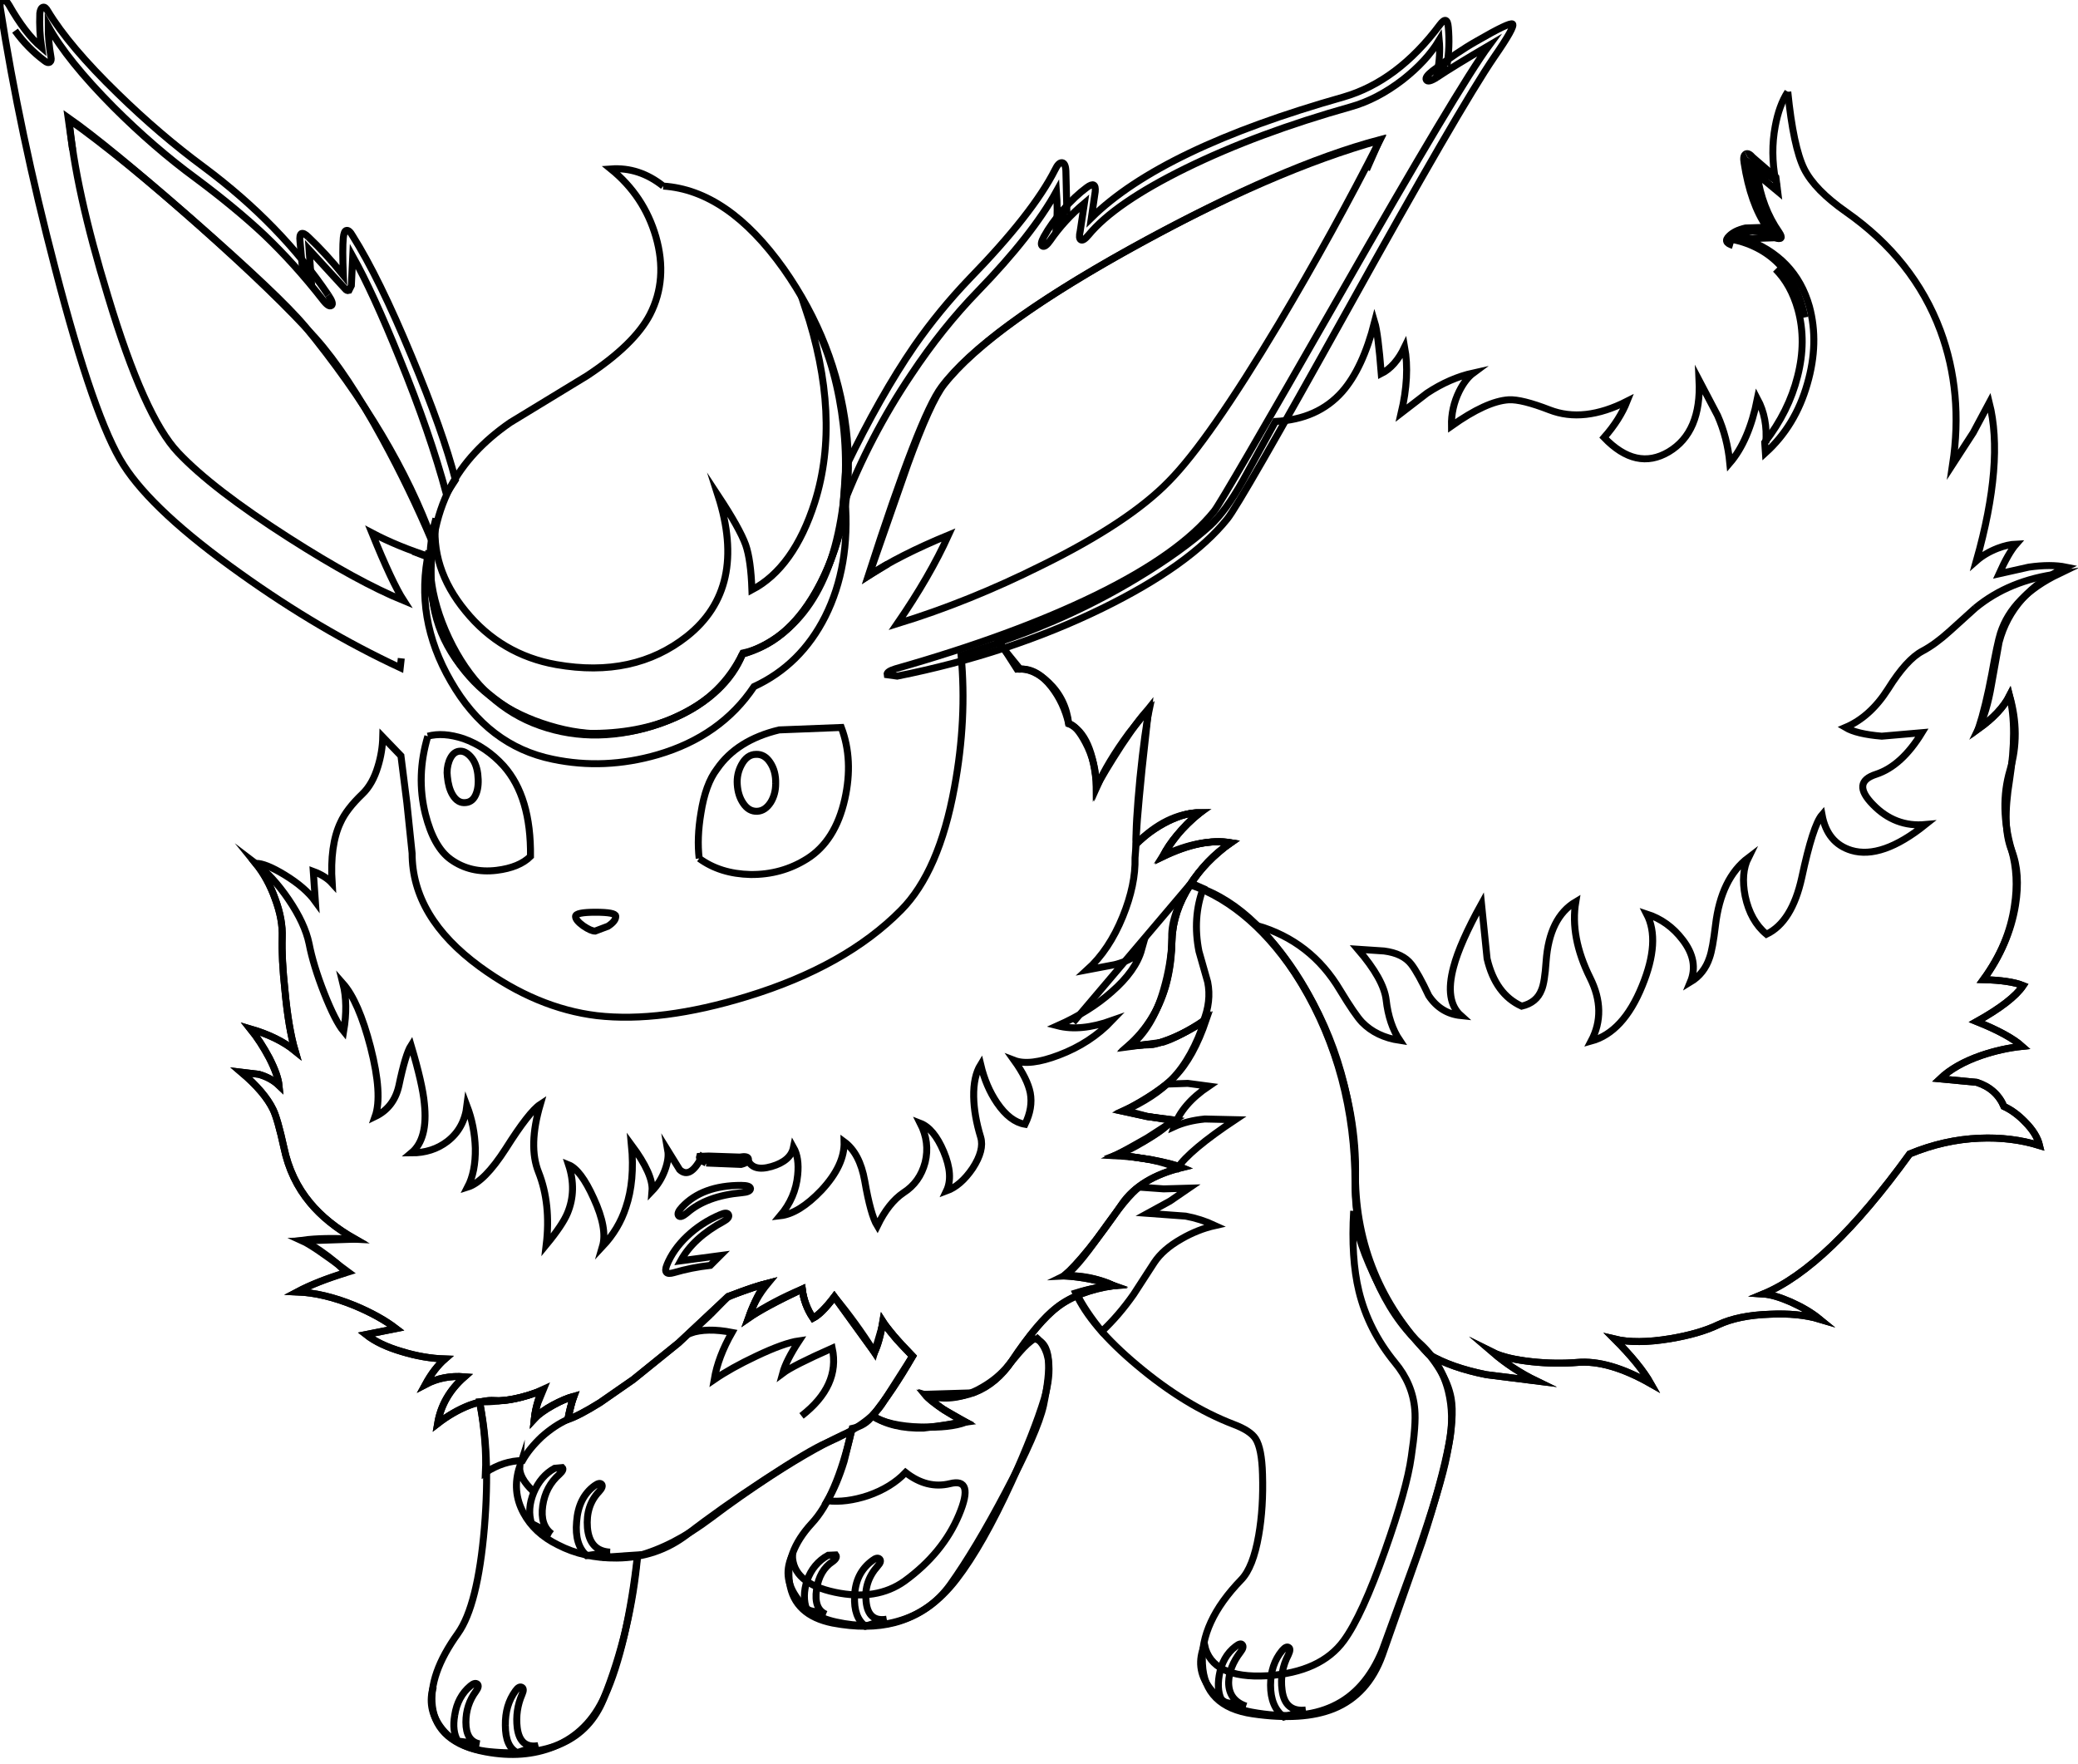 <?xml version="1.0" encoding="utf-8"?>
<!-- Generator: Adobe Illustrator 16.0.0, SVG Export Plug-In . SVG Version: 6.00 Build 0)  -->
<!DOCTYPE svg PUBLIC "-//W3C//DTD SVG 1.1//EN" "http://www.w3.org/Graphics/SVG/1.1/DTD/svg11.dtd">
<svg version="1.1" id="Layer_1" xmlns="http://www.w3.org/2000/svg" xmlns:xlink="http://www.w3.org/1999/xlink" x="0px" y="0px"
	 width="298px" height="253px" viewBox="0 0 298 253" enable-background="new 0 0 298 253" xml:space="preserve">
<g>
	<path fill="none" stroke="#000000" stroke-miterlimit="10" d="M153.908,146.584l16.729-19.733"/>
	<path fill="none" stroke="#000000" stroke-miterlimit="10" d="M170.637,126.851c5.977,1.603,11.318,6.345,16.027,14.224
		c5.107,8.548,7.662,18.131,7.662,28.748c0,4.541,0.969,9.016,2.904,13.423c1.736,3.974,3.824,7.062,6.262,9.266
		c2.104,1.87,3.506,4.19,4.207,6.962c0.566,2.338,0.617,4.758,0.15,7.262c-0.735,3.873-2.037,8.665-3.907,14.375l-5.71,16.227
		c-1.369,3.773-3.689,6.328-6.961,7.663c-2.973,1.202-6.846,1.452-11.62,0.751c-4.607-0.668-7.012-3.055-7.212-7.162
		c-0.234-3.973,1.619-7.996,5.56-12.07c1.136-1.168,1.97-3.289,2.504-6.36c0.468-2.671,0.651-5.593,0.551-8.765
		c-0.066-2.471-0.4-4.174-1.001-5.108c-0.502-0.769-1.553-1.452-3.156-2.054c-4.607-1.77-9.198-4.574-13.772-8.414
		c-4.474-3.74-7.429-7.212-8.865-10.418c1.97-0.601,3.79-0.951,5.46-1.051c-1.637-0.802-3.773-1.286-6.411-1.453"/>
	<path fill="none" stroke="#000000" stroke-miterlimit="10" d="M130.319,178.037"/>
	<path fill="none" stroke="#000000" stroke-miterlimit="10" d="M83.34,182.294"/>
	<path fill="none" stroke="#000000" stroke-miterlimit="10" d="M148.449,191.66c2.104,1.669,2.537,4.641,1.303,8.914
		c-0.969,3.172-2.538,7.162-4.708,11.971c-2.771,6.043-5.392,10.668-7.863,13.873c-2.504,3.271-5.476,5.359-8.915,6.26
		c-2.571,0.668-5.526,0.686-8.865,0.051c-3.639-0.734-5.693-2.638-6.16-5.709c-0.468-2.906,0.584-5.76,3.155-8.564
		c2.371-2.538,4.274-6.963,5.709-13.273c-3.239,1.402-7.045,3.523-11.419,6.361c-3.072,2.004-5.977,4.04-8.715,6.11
		c-3.639,2.737-7.162,4.558-10.568,5.459c-0.434,3.974-1.052,7.746-1.853,11.319c-0.834,3.572-1.77,6.477-2.805,8.715
		c-1.569,3.539-4.007,5.977-7.312,7.312c-2.905,1.169-6.161,1.419-9.767,0.751c-4.674-0.867-7.229-3.055-7.663-6.561
		c-0.368-3.039,0.851-6.511,3.656-10.418c1.903-2.671,3.172-7.729,3.807-15.175c0.601-7.279,0.351-13.323-0.751-18.131"/>
	<path fill="none" stroke="#000000" stroke-miterlimit="10" d="M130.319,178.037"/>
	<path fill="none" stroke="#000000" stroke-miterlimit="10" d="M100.269,123.094c-0.234-1.97-0.15-4.14,0.25-6.511
		c0.434-2.771,1.202-4.875,2.304-6.311c1.903-2.771,4.875-4.641,8.915-5.609l8.915-0.351c1.169,3.105,1.336,6.527,0.501,10.267
		c-0.901,4.007-2.705,6.862-5.409,8.564c-2.437,1.536-5.142,2.287-8.113,2.254C104.726,125.332,102.272,124.563,100.269,123.094"/>
	<path fill="none" stroke="#000000" stroke-miterlimit="10" d="M61.353,105.565c1.469-0.4,3.172-0.284,5.109,0.351
		c2.17,0.768,4.09,2.07,5.759,3.907c2.638,2.972,3.923,7.295,3.856,12.972c-1.068,1.068-2.688,1.736-4.858,2.003
		c-2.504,0.3-4.691-0.217-6.561-1.553c-1.636-1.168-2.855-3.339-3.656-6.511C60.101,113.094,60.218,109.372,61.353,105.565"/>
	<path fill="none" stroke="#000000" stroke-miterlimit="10" d="M258.834,45.514c-1.269-6.177-4.691-9.9-10.267-11.168
		c0.734-0.668,1.653-1.069,2.755-1.202l3.255,0.351c-1.837-2.604-3.056-5.977-3.655-10.117l3.705,2.454
		c-0.5-2.638-0.518-5.208-0.05-7.713c0.367-2.003,0.968-3.656,1.804-4.958"/>
	<path fill="none" stroke="#000000" stroke-miterlimit="10" d="M256.381,13.16c0.533,5.275,1.318,8.965,2.354,11.068
		c1.002,2.003,3.005,4.057,6.01,6.16c6.478,4.541,10.985,10.217,13.523,17.029c2.203,5.943,2.787,12.337,1.752,19.182l2.955-4.558
		l2.305-4.307c1.436,5.676,0.817,13.239-1.854,22.688c0.834-0.734,1.854-1.335,3.055-1.803c0.969-0.367,1.854-0.567,2.654-0.601
		c-0.734,0.835-1.553,2.254-2.453,4.257l4.257-0.952c2.104-0.3,3.89-0.3,5.358,0c-5.175,2.471-8.381,6.061-9.615,10.768
		l-1.103,6.161c-0.434,2.538-1.052,4.624-1.853,6.26c2.137-1.536,3.623-3.122,4.457-4.758c0.768,3.139,0.768,7.179,0,12.12
		c-0.734,4.474-0.635,7.83,0.301,10.067c0.868,2.204,1.052,4.825,0.551,7.863c-0.602,3.706-2.137,7.263-4.607,10.668
		c2.57,0.067,4.474,0.351,5.709,0.852c-1.035,1.536-3.256,3.255-6.661,5.159c3.072,1.234,5.242,2.42,6.511,3.555
		c-1.936,0.201-3.89,0.635-5.859,1.303c-2.504,0.868-4.475,1.986-5.91,3.355l5.259,0.501c1.87,0.601,3.173,1.753,3.907,3.456
		c1.068,0.5,2.07,1.235,3.004,2.203c1.136,1.136,1.837,2.271,2.104,3.406c-2.703-0.835-5.575-1.186-8.613-1.052
		c-3.373,0.134-6.712,0.885-10.018,2.253c-7.846,10.852-14.842,17.547-20.984,20.084c1.035,0.067,2.354,0.451,3.956,1.152
		c1.636,0.734,3.005,1.553,4.106,2.454c-2.003-0.601-4.391-0.835-7.162-0.701c-2.971,0.101-5.426,0.601-7.361,1.503
		c-1.804,0.867-4.107,1.535-6.912,2.003c-3.238,0.534-5.893,0.551-7.963,0.05c2.438,2.438,4.174,4.574,5.209,6.411
		c-4.041-2.304-7.563-3.322-10.568-3.056c-2.07,0.168-4.224,0.135-6.461-0.1c-2.504-0.268-4.391-0.718-5.659-1.353
		c1.903,1.636,3.989,3.005,6.261,4.106l-7.162-0.9c-3.373-0.668-6.127-1.637-8.264-2.905c-6.912-7.212-10.418-15.692-10.518-25.442
		c-0.101-10.518-2.722-19.851-7.863-27.998c-4.541-7.178-9.834-11.819-15.877-13.923c1.436-2.17,3.389-4.173,5.859-6.01
		c-2.904-0.434-6.144,0.184-9.717,1.853c1.837-2.938,3.607-4.992,5.31-6.161c-3.239,0.067-6.294,1.569-9.165,4.508
		c-0.066-1.77,0.117-4.925,0.551-9.466c0.467-4.574,0.918-7.88,1.352-9.917c-0.667,0.467-2.003,2.204-4.006,5.208
		c-1.77,2.738-2.973,4.741-3.606,6.01c0-2.337-0.518-4.474-1.553-6.411c-0.868-1.636-1.669-2.538-2.403-2.705
		c-0.268-2.337-1.219-4.291-2.855-5.86c-1.502-1.436-3.021-2.087-4.558-1.954l-2.504-3.906c7.045-2.404,13.606-5.443,19.683-9.115
		c4.273-2.571,7.764-5.075,10.468-7.513c1.503-1.369,3.089-3.54,4.758-6.511l4.658-8.464c4.04-0.201,7.229-1.62,9.565-4.257
		c1.971-2.237,3.523-5.576,4.658-10.017c0.334,1.102,0.651,3.573,0.951,7.412c1.336-0.667,2.455-1.937,3.355-3.806
		c0.502,2.771,0.334,5.927-0.5,9.466l3.706-2.855c2.171-1.436,4.391-2.404,6.661-2.905c-0.768,0.568-1.453,1.453-2.053,2.654
		c-0.769,1.569-1.136,3.222-1.103,4.958c3.339-2.371,6.077-3.623,8.214-3.756c1.235-0.066,3.188,0.417,5.859,1.453
		c3.272,1.269,6.979,0.852,11.119-1.252c-0.701,1.77-1.803,3.506-3.306,5.209c3.071,3.206,6.16,3.89,9.266,2.054
		c3.139-1.87,4.591-5.292,4.357-10.268l2.654,5.059c0.935,2.104,1.519,4.374,1.753,6.812c1.836-2.137,3.155-5.209,3.957-9.216
		c1.002,1.87,1.402,3.99,1.201,6.361"/>
	<path fill="none" stroke="#000000" stroke-miterlimit="10" d="M167.531,117.735c1.736-0.834,3.256-1.235,4.558-1.202
		c-2.538,2.104-4.323,4.207-5.358,6.311c3.739-1.803,6.994-2.471,9.766-2.003c-2.371,1.603-4.324,3.639-5.859,6.11
		c-1.604,2.538-2.455,5.109-2.555,7.713c-0.1,2.404-0.5,4.808-1.201,7.212c-1.069,3.739-2.723,6.478-4.959,8.214l4.857-0.651
		c1.57-0.501,3.641-1.586,6.211-3.255c-1.235,3.639-2.738,6.36-4.508,8.163c-1.436,1.503-3.906,3.173-7.412,5.009l3.406,0.751
		l3.906,0.501c-3.139,2.471-5.844,4.123-8.113,4.959l4.707,0.701c2.137,0.4,3.64,0.784,4.508,1.151
		c-3.973,0.968-6.828,2.704-8.564,5.208c-3.539,5.143-6.311,8.582-8.313,10.318c2.571,0.166,4.941,0.634,7.112,1.402
		c-3.406,0.5-6.145,1.553-8.215,3.154c-1.803,1.402-3.939,3.957-6.41,7.664c-1.402,2.104-3.256,3.622-5.56,4.557l-6.611,0.201
		c1.035,1.369,2.888,2.704,5.559,4.006c-1.469,0.568-3.606,0.802-6.411,0.701c-3.105-0.1-5.426-0.634-6.962-1.603
		c1.903-2.337,3.823-5.192,5.76-8.563c-2.137-2.204-3.556-3.857-4.257-4.959c-0.301,1.869-0.701,3.339-1.202,4.407l-5.76-7.964
		c-1.202,1.57-2.22,2.588-3.055,3.056c-0.868-1.302-1.386-2.688-1.553-4.157c-3.606,1.703-6.177,3.089-7.713,4.157
		c0.902-2.471,1.753-4.124,2.555-4.958c-0.802,0.2-2.621,0.818-5.459,1.854l-7.112,6.66l-6.511,5.26l-4.758,3.305
		c-2.037,1.27-3.573,2.07-4.607,2.404c0.333-1.603,0.618-2.705,0.851-3.306c-0.935,0.268-1.937,0.685-3.005,1.253
		c-1.168,0.634-2.054,1.285-2.654,1.953c0.133-1.303,0.484-2.639,1.052-4.008c-2.872,1.069-5.142,1.537-6.812,1.402
		c-0.968-0.066-2.17,0.168-3.606,0.701c-1.536,0.602-3.039,1.47-4.508,2.605c0.434-2.605,1.72-4.842,3.856-6.712
		c-2.037-0.167-3.906,0.2-5.609,1.103c0.835-1.537,1.77-2.755,2.805-3.656c-2.037-0.067-4.09-0.418-6.16-1.053
		c-2.17-0.634-3.89-1.451-5.159-2.453l4.307-0.852c-1.569-1.202-3.556-2.305-5.96-3.306c-2.938-1.202-5.676-1.853-8.214-1.954
		c1.97-1.034,4.224-1.936,6.761-2.704c0.101-0.333-0.684-1.135-2.354-2.403c-1.569-1.169-2.788-1.938-3.656-2.305
		c1.937-0.267,4.458-0.316,7.563-0.15c-2.705-1.535-4.858-3.271-6.461-5.208c-1.87-2.237-3.122-4.875-3.756-7.913
		c-0.601-2.738-1.118-4.559-1.552-5.459c-0.801-1.67-2.321-3.457-4.558-5.359l2.504,0.301c1.169,0.334,2.137,0.867,2.905,1.602
		c-0.1-1.001-0.567-2.32-1.402-3.956c-0.834-1.569-1.736-2.955-2.705-4.157c2.638,0.768,4.775,1.82,6.411,3.156
		c-0.635-2.171-1.119-5.043-1.453-8.615c-0.334-3.105-0.467-5.659-0.4-7.662c0.066-1.703-0.267-3.54-1.002-5.51
		c-0.701-1.97-1.636-3.673-2.805-5.109c0.901-0.033,2.287,0.518,4.157,1.653c1.97,1.202,3.439,2.472,4.407,3.807l-0.3-4.307
		c1.168,0.434,2.07,1.001,2.704,1.703c-0.233-3.64,0.167-6.544,1.202-8.715c0.568-1.269,1.62-2.638,3.155-4.106
		c0.968-0.935,1.703-2.237,2.204-3.907c0.434-1.402,0.668-2.821,0.701-4.257l2.604,2.705l0.852,6.761l0.751,7.212
		c0,6.11,3.239,11.536,9.716,16.278c5.443,3.973,11.035,6.311,16.778,7.012c6.11,0.701,13.306-0.218,21.586-2.756
		c9.382-2.871,16.728-6.994,22.037-12.37c3.64-3.673,6.194-9.549,7.663-17.629c1.202-6.511,1.519-12.805,0.952-18.882l5.409-1.803
		l3.055,3.756c1.603-0.1,3.105,0.751,4.507,2.554c1.169,1.503,1.987,3.256,2.455,5.259c2.303,1.001,3.639,4.04,4.006,9.115
		c1.035-2.371,2.588-4.958,4.658-7.763l2.805-3.506l-0.951,8.715c-0.602,6.01-0.885,9.583-0.852,10.718
		C164.26,119.706,165.795,118.604,167.531,117.735"/>
	<path fill="none" stroke="#000000" stroke-miterlimit="10" d="M95.11,26.683c6.177,0.401,11.937,4.357,17.279,11.87
		c4.975,7.079,7.963,14.741,8.965,22.988c0.901,7.479-0.134,14.441-3.105,20.885c-2.972,6.444-6.878,10.184-11.72,11.219
		c-1.97,4.107-5.092,7.128-9.366,9.065c-3.673,1.703-7.997,2.521-12.972,2.454c-4.941-0.067-9.683-1.987-14.224-5.76
		c-5.009-4.14-7.696-9.065-8.064-14.775c-0.367-5.709,0.518-10.618,2.655-14.725c1.87-3.54,4.741-6.645,8.614-9.316l11.019-6.711
		c4.508-2.972,7.513-5.894,9.015-8.765c1.736-3.373,2.02-7.095,0.852-11.169c-1.135-3.907-3.289-7.146-6.461-9.716
		C90.302,24.028,92.806,24.846,95.11,26.683"/>
	<path fill="none" stroke="#000000" stroke-miterlimit="10" d="M15.476,42.459c-3.139-10.284-4.992-18.714-5.559-25.292
		c5.042,3.573,11.302,8.682,18.781,15.326c7.379,6.578,12.905,11.92,16.578,16.027c2.971,3.339,6.177,8.164,9.616,14.474
		c2.604,4.774,4.958,9.649,7.062,14.625l-0.2,2.254c-3.139-1.002-5.943-2.154-8.414-3.456c1.937,4.775,3.456,8.014,4.558,9.716
		c-4.408-1.803-9.9-4.808-16.478-9.015c-7.312-4.674-12.604-8.748-15.876-12.22C22.304,61.491,18.949,54.012,15.476,42.459"/>
	<path fill="none" stroke="#000000" stroke-miterlimit="10" d="M183.357,46.466c-6.678,11.152-11.902,18.648-15.676,22.488
		c-3.84,3.973-9.934,8.013-18.281,12.12c-6.945,3.473-13.856,6.261-20.735,8.364c3.105-4.507,5.56-8.748,7.362-12.721
		c-4.774,1.97-8.614,3.923-11.519,5.86c4.941-15.326,8.447-24.358,10.518-27.096c4.073-5.442,13.072-12.037,26.995-19.783
		c13.59-7.513,25.543-12.705,35.861-15.576C193.408,28.937,188.566,37.718,183.357,46.466"/>
	<path fill="none" stroke="#000000" stroke-miterlimit="10" d="M111.237,112.376c0,1.001-0.234,1.886-0.701,2.654
		c-0.534,0.835-1.186,1.269-1.953,1.302c-0.801,0.034-1.469-0.351-2.003-1.152c-0.501-0.734-0.785-1.636-0.852-2.705
		c-0.067-1.001,0.134-1.937,0.601-2.805c0.534-1.001,1.235-1.502,2.104-1.502c0.801-0.033,1.469,0.351,2.003,1.152
		C111.003,110.156,111.27,111.174,111.237,112.376"/>
	<path fill="none" stroke="#000000" stroke-miterlimit="10" d="M65.861,107.719c0.567-0.067,1.118,0.2,1.653,0.801
		c0.534,0.601,0.868,1.419,1.001,2.454c0.133,1.102,0.067,2.02-0.2,2.754c-0.301,0.835-0.801,1.286-1.502,1.353
		c-0.768,0.1-1.403-0.267-1.903-1.102c-0.401-0.667-0.651-1.536-0.751-2.604c-0.1-0.768-0.017-1.52,0.25-2.254
		C64.742,108.253,65.226,107.786,65.861,107.719"/>
	<path fill="none" stroke="#000000" stroke-miterlimit="10" d="M167.131,141.426c-1.002,3.539-2.788,6.41-5.359,8.613l4.057-0.4
		c2.271-0.601,4.592-1.736,6.962-3.405c-1.169,3.606-2.737,6.444-4.708,8.515c-1.67,1.736-4.006,3.271-7.012,4.607l3.506,0.751
		l3.906,0.501l-3.956,2.555l-4.257,2.404l4.707,0.701c2.137,0.4,3.64,0.784,4.508,1.151c-3.973,0.968-6.828,2.704-8.564,5.208
		c-3.539,5.143-6.311,8.582-8.313,10.318c2.571,0.166,4.941,0.634,7.112,1.402c-3.307,0.5-5.943,1.485-7.914,2.955
		c-1.937,1.436-4.173,4.057-6.711,7.863c-2.905,4.34-7.045,5.959-12.421,4.857c0.434,0.534,1.302,1.219,2.604,2.054l3.205,1.853
		l-6.06,0.852c-2.972,0.066-5.409-0.518-7.313-1.753c1.903-2.337,3.823-5.192,5.76-8.563c-2.137-2.204-3.556-3.857-4.257-4.959
		c-0.301,1.869-0.701,3.339-1.202,4.407l-5.76-7.964c-1.202,1.57-2.22,2.588-3.055,3.056c-0.868-1.302-1.386-2.688-1.553-4.157
		c-3.606,1.703-6.177,3.089-7.713,4.157c0.902-2.471,1.753-4.124,2.555-4.958c-0.802,0.2-2.621,0.818-5.459,1.854l-7.112,6.66
		l-6.511,5.26l-4.758,3.305c-2.037,1.27-3.573,2.07-4.607,2.404c0.333-1.603,0.618-2.705,0.851-3.306
		c-0.935,0.268-1.937,0.685-3.005,1.253c-1.168,0.634-2.054,1.285-2.654,1.953c0.133-1.303,0.484-2.639,1.052-4.008
		c-2.872,1.069-5.142,1.537-6.812,1.402c-0.968-0.066-2.17,0.168-3.606,0.701c-1.536,0.602-3.039,1.47-4.508,2.605
		c0.434-2.605,1.72-4.842,3.856-6.712c-2.037-0.167-3.906,0.2-5.609,1.103c0.835-1.537,1.77-2.755,2.805-3.656
		c-2.037-0.067-4.09-0.418-6.16-1.053c-2.17-0.634-3.89-1.451-5.159-2.453l4.307-0.852c-1.569-1.202-3.556-2.305-5.96-3.306
		c-2.938-1.202-5.676-1.853-8.214-1.954c1.736-0.934,4.174-1.886,7.313-2.854c-3.339-2.505-5.526-3.99-6.561-4.458l7.563-0.251
		c-2.705-1.535-4.858-3.271-6.461-5.208c-1.87-2.237-3.122-4.875-3.756-7.913c-0.601-2.738-1.118-4.559-1.552-5.459
		c-0.801-1.67-2.321-3.457-4.558-5.359l2.504,0.301c1.169,0.334,2.137,0.867,2.905,1.602c-0.1-1.001-0.567-2.32-1.402-3.956
		c-0.834-1.569-1.736-2.955-2.705-4.157c2.638,0.768,4.775,1.82,6.411,3.156c-0.635-2.171-1.119-5.043-1.453-8.615
		c-0.334-3.105-0.467-5.659-0.4-7.662c0.066-1.703-0.267-3.54-1.002-5.51c-0.701-1.97-1.636-3.673-2.805-5.109
		c1.636,1.236,3.206,2.955,4.708,5.159c1.569,2.304,2.554,4.425,2.955,6.36c0.4,2.07,1.118,4.425,2.153,7.063
		c1.068,2.705,2.003,4.541,2.805,5.51c0.434-2.572,0.401-4.859-0.1-6.862c1.502,1.703,2.821,4.741,3.957,9.115
		c1.169,4.575,1.386,7.897,0.651,9.967c1.803-0.868,2.938-2.337,3.406-4.407c0.634-3.039,1.219-4.975,1.753-5.81
		c1.102,3.706,1.736,6.478,1.903,8.313c0.368,3.406-0.25,5.776-1.853,7.112c2.003,0,3.723-0.552,5.159-1.653
		c1.603-1.234,2.538-2.938,2.805-5.108c0.735,1.937,1.135,3.974,1.202,6.11c0.033,2.237-0.334,4.09-1.102,5.56
		c1.603-0.501,3.422-2.337,5.459-5.509c2.237-3.54,3.89-5.66,4.958-6.361c-1.168,3.974-1.252,7.213-0.25,9.717
		c1.202,3.038,1.569,6.511,1.102,10.417c1.569-1.903,2.588-3.423,3.055-4.558c0.901-2.17,0.952-4.475,0.15-6.912
		c1.168,0.468,2.371,2.07,3.606,4.809c1.335,2.904,1.753,5.209,1.252,6.912c1.569-1.67,2.688-3.539,3.356-5.609
		c0.868-2.538,1.135-5.526,0.801-8.965c2.104,2.838,3.088,5.041,2.955,6.61c0.802-0.835,1.419-1.837,1.854-3.005
		c0.4-1.102,0.534-2.037,0.4-2.805l1.703,2.754c1.001,0.936,2.053,0.334,3.155-1.803c1.235,1.035,3.422,1.119,6.561,0.25
		c0.467,1.27,1.619,1.637,3.456,1.103s2.888-1.452,3.155-2.755c0.568,1.002,0.768,2.32,0.601,3.957
		c-0.2,2.17-1.035,4.123-2.504,5.859c1.803-0.2,3.773-1.419,5.91-3.656c2.237-2.404,3.322-4.725,3.255-6.961
		c1.502,1.102,2.488,2.971,2.955,5.609c0.567,3.271,1.168,5.426,1.803,6.461c1.069-2.204,2.321-3.79,3.756-4.758
		c1.569-1.002,2.604-2.455,3.105-4.357c0.467-1.904,0.233-3.773-0.701-5.609c1.302,0.5,2.42,1.853,3.355,4.057
		c0.968,2.304,1.102,4.189,0.401,5.659c1.369-0.501,2.621-1.586,3.756-3.255c1.135-1.736,1.519-3.223,1.152-4.458
		c-0.634-2.07-0.968-4.007-1.002-5.81c-0.033-1.938,0.301-3.473,1.002-4.607c0.5,2.104,1.285,3.939,2.354,5.509
		c1.235,1.803,2.571,2.821,4.006,3.056c0.768-1.57,1.019-3.072,0.751-4.508c-0.267-1.336-1.035-2.889-2.304-4.658
		c1.469,0.568,3.606,0.317,6.411-0.751c3.004-1.136,5.542-2.788,7.612-4.958c-3.005,1.068-5.609,1.318-7.813,0.75
		c3.072-1.368,5.66-2.988,7.764-4.857c2.304-2.004,3.739-4.023,4.307-6.061c-0.734,0.969-2.02,1.687-3.856,2.154l-3.956,0.751
		c2.104-1.903,3.807-4.458,5.108-7.663c1.235-3.038,1.819-5.843,1.753-8.414l0.15-1.953c1.336-1.335,2.871-2.438,4.607-3.306
		c1.736-0.834,3.256-1.235,4.558-1.202c-2.538,2.104-4.323,4.207-5.358,6.311c3.739-1.803,6.994-2.471,9.766-2.003
		c-2.371,1.603-4.324,3.639-5.859,6.11c-1.604,2.538-2.455,5.109-2.555,7.713C167.982,137.335,167.665,139.589,167.131,141.426"/>
	<path fill="none" stroke="#000000" stroke-miterlimit="10" d="M283.275,87.184c3.238-2.671,7.229-4.307,11.971-4.908
		c-4.441,2.137-7.229,4.975-8.365,8.514c-0.3,0.935-0.717,2.905-1.252,5.91c-0.566,3.005-1.201,5.609-1.902,7.813
		c2.137-1.536,3.623-3.122,4.457-4.758c1.068,3.673,1.086,7.246,0.051,10.718c-1.035,3.506-0.952,7.329,0.25,11.469
		c0.701,2.471,0.834,5.108,0.4,7.913c-0.534,3.74-2.02,7.279-4.457,10.618c2.57,0.067,4.474,0.351,5.709,0.852
		c-1.035,1.536-3.256,3.255-6.661,5.159c3.072,1.234,5.242,2.42,6.511,3.555c-1.936,0.201-3.89,0.635-5.859,1.303
		c-2.504,0.868-4.475,1.986-5.91,3.355l5.259,0.501c1.87,0.601,3.173,1.753,3.907,3.456c1.068,0.5,2.07,1.235,3.004,2.203
		c1.136,1.136,1.837,2.271,2.104,3.406c-2.703-0.835-5.575-1.186-8.613-1.052c-3.373,0.134-6.712,0.885-10.018,2.253
		c-7.846,10.852-14.842,17.547-20.984,20.084c1.035,0.067,2.354,0.451,3.956,1.152c1.636,0.734,3.005,1.553,4.106,2.454
		c-2.003-0.601-4.391-0.835-7.162-0.701c-2.971,0.101-5.426,0.601-7.361,1.503c-1.804,0.867-4.107,1.535-6.912,2.003
		c-3.238,0.534-5.893,0.551-7.963,0.05c2.438,2.438,4.174,4.574,5.209,6.411c-4.041-2.304-7.563-3.322-10.568-3.056
		c-2.07,0.168-4.224,0.135-6.461-0.1c-2.504-0.268-4.391-0.718-5.659-1.353c1.903,1.636,3.989,3.005,6.261,4.106l-7.162-0.9
		c-3.373-0.668-6.127-1.637-8.264-2.905c-7.279-7.579-10.785-16.061-10.518-25.442c0.166-5.844-0.919-11.971-3.256-18.381
		c-2.571-7.146-6.193-13.039-10.869-17.68c5.176,1.502,9.149,4.591,11.921,9.266c1.436,2.37,2.487,3.906,3.155,4.607
		c1.369,1.402,3.172,2.271,5.408,2.604c-1.035-1.535-1.686-3.472-1.953-5.809c-0.233-1.971-1.586-4.391-4.057-7.263l3.757,0.251
		c1.803,0.233,3.104,0.867,3.906,1.902c0.668,0.869,1.503,2.371,2.505,4.508c1.135,1.703,2.67,2.654,4.607,2.855
		c-1.569-1.402-1.92-3.724-1.053-6.963c0.602-2.303,1.938-5.325,4.008-9.064l0.801,7.863c0.802,3.405,2.454,5.676,4.959,6.811
		c1.436-0.333,2.387-1.117,2.854-2.354c0.3-0.701,0.518-2.053,0.651-4.057c0.3-4.207,1.719-7.062,4.257-8.564
		c-0.567,3.373,0.116,7.012,2.054,10.918c1.602,3.206,1.652,6.228,0.15,9.066c3.071-0.836,5.509-3.473,7.312-7.914
		c1.77-4.307,1.987-7.746,0.651-10.317c2.07,0.668,3.789,1.903,5.158,3.706c1.57,2.037,1.938,4.057,1.102,6.061
		c1.336-0.801,2.254-1.971,2.756-3.506c0.3-0.835,0.584-2.387,0.851-4.658c0.534-4.474,2.104-7.696,4.708-9.666
		c-0.734,1.469-0.885,3.306-0.451,5.51c0.502,2.37,1.52,4.189,3.056,5.459c2.438-1.169,4.124-3.873,5.059-8.114
		c1.068-5.008,2.036-8.014,2.905-9.015c0.5,2.705,1.902,4.407,4.207,5.108c2.904,0.868,6.443-0.367,10.617-3.706
		c-2.904,0.267-5.408-0.685-7.513-2.855c-2.104-2.137-1.953-3.589,0.451-4.357c2.438-0.802,4.624-2.788,6.562-5.96l-5.76,0.501
		c-2.404-0.2-4.141-0.618-5.209-1.252c2.37-1.002,4.407-2.838,6.109-5.509c1.77-2.838,3.423-4.658,4.959-5.459
		c1.201-0.635,2.504-1.586,3.906-2.855L283.275,87.184"/>
	<path fill="none" stroke="#000000" stroke-miterlimit="10" d="M106.479,93.795c-2.17,4.875-6.428,8.297-12.771,10.267
		c-6.144,1.903-11.903,1.77-17.279-0.401c-5.208-2.137-9.232-6.193-12.07-12.17c-2.805-5.943-3.422-11.653-1.853-17.128
		c-0.567,4.708,0.852,9.132,4.257,13.272c3.406,4.174,7.746,6.728,13.022,7.663c7.412,1.302,13.656-0.05,18.731-4.057
		c5.81-4.608,7.295-11.336,4.458-20.184c2.07,3.139,3.389,5.493,3.957,7.062c0.501,1.436,0.801,3.589,0.901,6.461
		c4.007-2.104,7.012-6.294,9.015-12.571c2.571-8.147,2.104-17.479-1.402-27.997c2.304,3.606,3.94,7.98,4.908,13.122
		c0.968,5.108,1.152,10.167,0.551,15.175C119.4,84.063,114.592,91.224,106.479,93.795"/>
	<path fill="none" stroke="#000000" stroke-miterlimit="10" d="M163.375,170.224l3.506,0.251l3.605-0.101l-2.705,1.853l-3.205,1.754
		l5.459,0.4c1.436,0.267,2.838,0.717,4.207,1.352c-1.636,0.367-3.238,1.002-4.808,1.903c-1.77,1.002-3.071,2.138-3.907,3.405
		l-2.955,4.559c-1.402,2.003-2.921,3.772-4.557,5.309c-1.536-1.869-2.755-3.689-3.656-5.459c1.67-0.602,3.455-0.969,5.359-1.102
		c-2.371-1.068-4.742-1.536-7.112-1.402c1.034-0.502,2.771-2.504,5.208-6.011C160.42,173.229,162.272,170.992,163.375,170.224"/>
	<path fill="none" stroke="#000000" stroke-miterlimit="10" d="M167.181,141.375c0.634-2.304,0.918-4.641,0.852-7.012
		c-0.034-2.271,0.901-4.842,2.805-7.713l1.702,0.752c-1.035,2.805-1.234,5.809-0.601,9.015l1.253,4.407
		c0.367,1.836,0.149,3.74-0.652,5.709c-2.704,1.67-5.107,2.756-7.211,3.256l-3.506,0.15
		C164.359,147.703,166.146,144.848,167.181,141.375"/>
	<path fill="none" stroke="#000000" stroke-miterlimit="10" d="M164.025,163.662c2.137-1.201,3.455-2.203,3.957-3.005l-3.557-0.601
		l-3.155-0.852c2.003-0.901,4.023-2.154,6.061-3.756l3.005-0.101l3.005,0.4c-2.571,1.736-4.224,3.673-4.958,5.81
		c1.235-0.567,2.705-0.935,4.407-1.102l4.357,0.1c-4.374,2.906-7.146,5.227-8.313,6.963c-2.037-1.002-5.043-1.604-9.016-1.804
		L164.025,163.662"/>
	<path fill="none" stroke="#000000" stroke-miterlimit="10" d="M144.242,196.217l1.903-2.254c0.834-0.968,1.569-1.636,2.204-2.003
		c1.168,0.267,1.836,1.252,2.003,2.955c0.134,1.503-0.101,3.706-0.701,6.61c-0.568,2.538-2.388,6.695-5.459,12.472
		c-2.871,5.442-5.509,9.85-7.913,13.222c-1.903,2.639-4.424,4.391-7.563,5.26c-2.705,0.768-5.643,0.801-8.815,0.1
		c-2.638-0.567-4.574-1.82-5.81-3.756c-1.269-1.904-1.419-3.857-0.451-5.86c0,2.704,2.037,4.491,6.11,5.358
		c3.974,0.836,7.296,0.301,9.967-1.602c3.673-2.672,6.277-5.844,7.813-9.517c1.502-3.572,1.069-5.058-1.302-4.457
		c-2.204,0.534-4.324-0.001-6.36-1.603c-1.369,1.436-3.155,2.537-5.359,3.305c-2.104,0.701-4.057,0.952-5.86,0.752
		c0.901-1.503,1.703-3.389,2.404-5.66l1.152-4.707c1.269-0.268,2.237-0.869,2.905-1.804c3.206,1.903,7.58,2.153,13.122,0.751
		l-2.854-1.602c-1.169-0.769-1.987-1.47-2.454-2.104c2.404,0.734,4.841,0.467,7.312-0.802
		C141.838,198.438,143.174,197.419,144.242,196.217"/>
	<path fill="none" stroke="#000000" stroke-miterlimit="10" d="M114.943,203.028c3.707-2.871,5.175-6.11,4.408-9.716
		c-3.773,1.67-6.144,2.871-7.112,3.605c0.334-1.234,1.119-2.787,2.354-4.658c-1.436,0.201-3.489,0.936-6.16,2.205
		c-2.404,1.135-4.407,2.253-6.01,3.355c0.367-2.171,1.219-4.425,2.554-6.762c-2.404-0.468-4.391-0.434-5.96,0.1l2.855-2.654"/>
	<path fill="none" stroke="#000000" stroke-miterlimit="10" d="M95.26,215.85"/>
	<path fill="none" stroke="#000000" stroke-miterlimit="10" d="M101.871,188.504l2.404-2.453c1.803-0.836,3.756-1.52,5.86-2.055
		c-1.302,1.57-2.22,3.206-2.754,4.908c2.371-1.568,4.925-2.921,7.663-4.057c0.234,1.604,0.751,2.988,1.553,4.157
		c0.801-0.367,1.82-1.386,3.055-3.056c2.104,2.538,4.023,5.193,5.76,7.964l1.252-4.257l1.953,2.454l2.254,2.354l-4.407,6.911
		c-1.302,1.97-3.94,3.806-7.914,5.509c-1.636,0.701-4.591,2.455-8.865,5.26s-7.98,5.426-11.119,7.862
		c-2.905,2.237-6.277,3.372-10.117,3.405c-3.139,0.034-5.96-0.601-8.464-1.902c-2.237-1.102-3.873-2.621-4.908-4.558
		c-1.135-2.104-1.319-4.324-0.551-6.661c-0.067,1.068,0.567,2.236,1.903,3.506"/>
	<path fill="none" stroke="#000000" stroke-miterlimit="10" d="M194.126,173.629c0.334,3.006,1.519,6.512,3.556,10.518
		c1.87,3.64,3.689,6.344,5.459,8.113c2.805,2.806,4.458,5.543,4.959,8.215c0.334,1.803,0.133,4.523-0.602,8.164
		c-0.5,2.703-1.97,7.596-4.407,14.674l-4.858,13.322c-1.603,3.906-3.956,6.578-7.062,8.014c-3.038,1.436-6.929,1.72-11.669,0.852
		c-2.672-0.501-4.691-1.67-6.061-3.506c-1.402-1.903-1.637-3.939-0.701-6.11c0.701,3.239,3.689,4.708,8.965,4.407
		c5.143-0.334,8.814-2.02,11.019-5.059c1.736-2.371,3.706-6.678,5.909-12.922c2.07-5.843,3.322-10.316,3.757-13.422
		c0.468-3.105,0.634-5.359,0.501-6.762c-0.2-2.471-1.152-4.725-2.855-6.762c-2.537-3.104-4.256-6.51-5.158-10.217
		C194.109,181.977,193.859,178.137,194.126,173.629"/>
	<path fill="none" stroke="#000000" stroke-miterlimit="10" d="M82.288,200.224c-0.4,1.136-0.685,2.237-0.851,3.306
		c-1.269,0.568-2.521,1.402-3.756,2.504c-1.202,1.136-2.121,2.271-2.755,3.406c-1.77,0-3.539,0.567-5.309,1.703
		c0.133-2.805-0.134-6.178-0.802-10.117c3.54,0,6.578-0.602,9.116-1.803l-0.802,1.953c-0.267,0.867-0.434,1.619-0.5,2.254
		c0.634-0.635,1.552-1.286,2.754-1.953C80.485,200.842,81.454,200.424,82.288,200.224"/>
	<path fill="none" stroke="#000000" stroke-miterlimit="10" d="M86.345,223.313"/>
	<path fill="none" stroke="#000000" stroke-miterlimit="10" d="M84.492,234.181"/>
	<path fill="none" stroke="#000000" stroke-miterlimit="10" d="M81.236,242.795"/>
	<path fill="none" stroke="#000000" stroke-miterlimit="10" d="M86.345,223.313l5.108-0.351c-0.634,7.212-2.271,14.106-4.908,20.685
		c-2.404,5.91-7.896,8.414-16.478,7.513c-3.139-0.334-5.442-1.519-6.912-3.556c-1.302-1.803-1.636-3.723-1.002-5.76"/>
	<path fill="none" stroke="#000000" stroke-miterlimit="10" d="M106.479,93.795c4.207-1.135,7.679-4.057,10.417-8.765
		c2.304-3.94,3.739-8.381,4.307-13.323c0.501,6.311-0.451,11.87-2.855,16.678c-2.337,4.641-5.743,7.997-10.217,10.067
		c-3.172,4.741-7.78,7.997-13.823,9.767c-5.075,1.469-10.084,1.686-15.025,0.651c-6.21-1.269-11.085-4.992-14.625-11.169
		c-3.506-6.043-4.558-12.287-3.155-18.731c-0.167,6.611,1.352,12.104,4.558,16.478c3.172,4.34,7.78,7.312,13.823,8.915
		c5.676,1.503,11.252,1.035,16.728-1.402C101.654,100.69,104.943,97.635,106.479,93.795"/>
	<path fill="none" stroke="#000000" stroke-miterlimit="10" d="M10.417,21.474"/>
	<path fill="none" stroke="#000000" stroke-miterlimit="10" d="M10.417,21.474l-0.651-4.608c3.673,2.571,9.6,7.429,17.78,14.574
		c8.414,7.379,13.79,12.471,16.127,15.276c8.615,10.518,14.742,20.802,18.381,30.852l-0.3,2.454L59.25,79.07"/>
	<path fill="none" stroke="#000000" stroke-miterlimit="10" d="M127.314,80.874l-2.705,1.653l5.559-15.927
		c2.17-5.977,3.907-9.8,5.209-11.469c4.474-5.676,13.856-12.421,28.147-20.234c13.589-7.446,25.042-12.404,34.358-14.875
		l-1.904,4.307"/>
	<path fill="none" stroke="#000000" stroke-miterlimit="10" d="M157.364,46.366"/>
	<path fill="none" stroke="#000000" stroke-miterlimit="10" d="M195.979,24.329"/>
	<path fill="none" stroke="#000000" stroke-miterlimit="10" d="M82.539,131.408c0-0.4,0.952-0.601,2.855-0.601
		s2.872,0.184,2.905,0.551c0.033,0.468-0.334,0.952-1.102,1.452l-1.853,0.701c-0.4,0-0.968-0.25-1.703-0.751
		C82.906,132.227,82.539,131.775,82.539,131.408"/>
	<path fill="none" stroke="#000000" stroke-miterlimit="10" d="M57.547,94.396l-0.15,1.352c-7.68-3.573-15.326-8.08-22.938-13.522
		c-8.314-5.91-13.89-11.085-16.728-15.526c-2.805-4.34-6.077-13.74-9.816-28.197C4.508,25.447,1.887,13.01,0.05,1.19
		c-0.1-0.634,0.017-1.002,0.351-1.102c0.3-0.1,0.601,0.117,0.901,0.651c1.536,2.705,3.088,4.725,4.658,6.06
		C5.727,5.263,5.643,3.627,5.71,1.891C5.776,1.39,5.927,1.106,6.161,1.04c0.233-0.067,0.467,0.117,0.701,0.551
		c2.037,3.372,5.375,7.312,10.017,11.819c4.04,3.94,8.164,7.463,12.371,10.568c7.346,5.476,13.289,11.586,17.83,18.331"/>
	<path fill="none" stroke="#000000" stroke-miterlimit="10" d="M36.011,81.124"/>
	<path fill="none" stroke="#000000" stroke-miterlimit="10" d="M19.683,65.548"/>
	<path fill="none" stroke="#000000" stroke-miterlimit="10" d="M10.317,39.705"/>
	<path fill="none" stroke="#000000" stroke-miterlimit="10" d="M47.079,42.309c0.568,0.834,0.718,1.335,0.451,1.502
		c-0.267,0.2-0.701-0.1-1.302-0.901c-2.638-3.373-5.409-6.444-8.314-9.216c-2.738-2.571-6.01-5.275-9.816-8.113
		c-4.007-2.938-7.947-6.344-11.82-10.217c-4.44-4.474-7.563-8.348-9.366-11.62c0,1.502,0.134,2.988,0.401,4.458
		c0.067,0.334,0.017,0.568-0.15,0.701c-0.234,0.134-0.501,0.067-0.801-0.2C4.758,7.5,3.356,6.065,2.154,4.396"/>
	<path fill="none" stroke="#000000" stroke-miterlimit="10" d="M153.007,30.739l-1.503,1.703c0.134-1.469,0.134-3.139,0-5.008
		c-2.303,4.173-6.043,8.932-11.218,14.274c-3.439,3.539-6.645,7.546-9.616,12.02c-3.973,5.91-7.229,12.154-9.767,18.731l0.401-5.509
		c3.306-6.845,6.578-12.621,9.816-17.329c2.371-3.406,5.008-6.628,7.913-9.666c6.077-6.244,10.167-11.453,12.271-15.626
		c0.333-0.701,0.667-1.035,1.001-1.001c0.334,0.033,0.518,0.434,0.551,1.202L153.007,30.739"/>
	<path fill="none" stroke="#000000" stroke-miterlimit="10" d="M207.498,9.454l-1.352,0.801c0.301-1.569,0.384-3.072,0.25-4.507
		c-1.202,2.003-2.955,3.907-5.259,5.709c-2.438,1.87-4.908,3.155-7.413,3.856c-8.914,2.504-16.811,5.442-23.689,8.815
		c-6.777,3.339-11.419,6.528-13.923,9.566c-0.501,0.601-0.868,0.835-1.103,0.701c-0.233-0.133-0.267-0.551-0.1-1.252l0.602-4.007
		c-1.938,1.636-3.573,3.422-4.908,5.359c-0.469,0.668-0.836,0.935-1.103,0.801c-0.267-0.167-0.2-0.618,0.2-1.352
		c0.701-1.269,1.619-2.554,2.755-3.856s2.271-2.371,3.405-3.206c0.902-0.667,1.303-0.467,1.202,0.601l-0.551,3.756
		c6.745-6.645,18.798-12.421,36.161-17.329c5.175-1.502,9.783-4.958,13.822-10.367c0.701-0.935,1.103-0.818,1.203,0.351
		C207.865,5.731,207.799,7.584,207.498,9.454"/>
	<path fill="none" stroke="#000000" stroke-miterlimit="10" d="M206.046,11.106c-0.835,0.534-1.335,0.651-1.503,0.351
		c-0.166-0.267,0.134-0.701,0.902-1.302c2.37-1.803,4.474-3.222,6.311-4.257c3.172-1.836,4.891-2.655,5.158-2.454
		c0.268,0.233-0.617,1.819-2.654,4.758c-3.238,4.741-10.25,16.828-21.035,36.261c-10.284,18.498-16.027,28.481-17.229,29.95
		c-3.573,4.441-9.55,8.715-17.931,12.822c-8.882,4.34-18.682,7.579-29.399,9.716l-1.453-0.201c-0.066-0.3,0.334-0.584,1.202-0.851
		c11.286-3.206,20.835-6.711,28.648-10.518c8.081-3.94,13.773-7.98,17.079-12.121c0.701-0.868,6.694-11.168,17.98-30.902
		c11.452-20.067,18.598-32.021,21.436-35.86C210.086,8.536,207.582,10.071,206.046,11.106"/>
	<path fill="none" stroke="#000000" stroke-miterlimit="10" d="M101.27,166.768c-0.734-0.334-1.052-0.65-0.952-0.951l1.302-0.051
		l4.458,0.15c0.768-0.133,1.186-0.05,1.252,0.25c0.067,0.334-0.284,0.602-1.052,0.803L101.27,166.768"/>
	<path fill="none" stroke="#000000" stroke-miterlimit="10" d="M106.278,169.973c0.868,0,1.319,0.15,1.353,0.451
		c0,0.334-0.417,0.534-1.252,0.602c-3.372,0.3-5.993,1.268-7.863,2.904c-0.601,0.501-1.002,0.635-1.202,0.4
		c-0.2-0.267-0.033-0.684,0.501-1.252C99.751,171.008,102.572,169.973,106.278,169.973"/>
	<path fill="none" stroke="#000000" stroke-miterlimit="10" d="M95.61,181.442c0.601-1.503,1.569-2.888,2.905-4.157
		c1.369-1.302,2.955-2.337,4.758-3.105c0.668-0.3,1.068-0.3,1.202,0c0.133,0.301-0.1,0.618-0.701,0.952
		c-2.905,1.569-4.958,3.456-6.161,5.659l5.66-0.751l-1.402,1.402c-1.803,0.2-3.556,0.551-5.259,1.052
		C95.577,182.795,95.243,182.443,95.61,181.442"/>
	<path fill="none" stroke="#000000" stroke-miterlimit="10" d="M248.518,35.197c-1.002-0.3-1.186-0.751-0.551-1.352
		c0.533-0.534,1.318-0.918,2.354-1.152l3.055-0.1c-1.568-2.271-2.654-5.342-3.256-9.216c-0.133-0.734-0.049-1.168,0.251-1.302"/>
	<path fill="none" stroke="#000000" stroke-miterlimit="10" d="M250.37,22.075c0.267-0.134,0.601,0.033,1.002,0.5l3.306,2.855
		l0.25,2.003l-2.955-2.454c0.468,3.205,1.52,5.977,3.156,8.314c0.566,0.834,0.367,1.102-0.602,0.801l-4.357,0.15
		c4.875,1.736,7.98,4.975,9.315,9.717c0.935,3.472,0.835,7.162-0.3,11.068c-1.136,4.007-3.139,7.312-6.011,9.917l-0.101-1.502
		c2.305-2.972,3.873-6.127,4.709-9.466c0.867-3.373,0.885-6.578,0.05-9.616c-0.668-2.371-1.736-4.291-3.206-5.76"/>
	<path fill="none" stroke="#000000" stroke-miterlimit="10" d="M65.209,245.951c0.267-1.77,1.019-3.172,2.254-4.207
		c0.434-0.367,0.768-0.451,1.001-0.251c0.201,0.2,0.134,0.534-0.2,1.001c-0.968,1.303-1.452,2.789-1.452,4.458
		c0,1.804,0.651,2.839,1.953,3.105l-3.105-0.401C65.093,248.722,64.942,247.486,65.209,245.951"/>
	<path fill="none" stroke="#000000" stroke-miterlimit="10" d="M72.472,247.402c-0.033-1.936,0.451-3.589,1.453-4.957
		c0.334-0.469,0.634-0.635,0.901-0.502c0.267,0.135,0.284,0.468,0.05,1.002c-0.668,1.536-0.902,3.139-0.701,4.809
		c0.267,2.003,1.269,2.854,3.005,2.555l-3.005,1.001C73.04,250.742,72.472,249.439,72.472,247.402"/>
	<path fill="none" stroke="#000000" stroke-miterlimit="10" d="M79.133,219.957l-2.905-1.502c-0.434-1.369-0.334-2.839,0.3-4.408
		c0.668-1.603,1.67-2.771,3.005-3.506l1.102-0.1c0.201,0.199,0.067,0.518-0.4,0.951c-1.335,1.168-2.137,2.672-2.404,4.508
		C77.563,217.77,77.998,219.122,79.133,219.957"/>
	<path fill="none" stroke="#000000" stroke-miterlimit="10" d="M87.497,222.562l-3.356,0.501c-1.168-1.035-1.652-2.654-1.452-4.858
		c0.167-2.304,1.018-4.023,2.554-5.159c0.501-0.367,0.852-0.434,1.052-0.199c0.167,0.232,0.033,0.584-0.401,1.051
		c-1.269,1.336-1.819,3.056-1.652,5.159C84.442,221.293,85.527,222.461,87.497,222.562"/>
	<path fill="none" stroke="#000000" stroke-miterlimit="10" d="M118.449,231.477l-2.754-0.651c-0.467-1.269-0.451-2.671,0.05-4.207
		c0.568-1.603,1.569-2.805,3.005-3.606l1.102-0.05c0.201,0.267,0.05,0.585-0.451,0.952c-1.269,0.834-2.037,2.17-2.304,4.006
		C116.83,229.79,117.28,230.976,118.449,231.477"/>
	<path fill="none" stroke="#000000" stroke-miterlimit="10" d="M127.164,232.178l-3.055,1.002c-1.135-0.836-1.653-2.271-1.553-4.308
		c0.067-2.204,0.918-3.907,2.554-5.108c0.468-0.367,0.818-0.435,1.052-0.201c0.201,0.234,0.101,0.568-0.3,1.002
		c-1.335,1.503-1.887,3.205-1.653,5.109C124.409,231.643,125.394,232.479,127.164,232.178"/>
	<path fill="none" stroke="#000000" stroke-miterlimit="10" d="M178.7,244.648l-3.356-0.602c-0.601-0.968-0.768-2.236-0.5-3.806
		c0.301-1.804,1.085-3.188,2.354-4.157c0.468-0.367,0.785-0.451,0.951-0.25c0.201,0.233,0.117,0.584-0.25,1.051
		c-1.102,1.437-1.67,2.889-1.703,4.357C176.195,242.945,177.03,244.08,178.7,244.648"/>
	<path fill="none" stroke="#000000" stroke-miterlimit="10" d="M187.264,245.199l-3.154,1.002c-1.27-0.969-1.903-2.488-1.903-4.558
		c0-1.97,0.551-3.623,1.653-4.958c0.4-0.468,0.717-0.618,0.951-0.451c0.233,0.133,0.217,0.484-0.051,1.052
		c-0.834,1.603-1.135,3.288-0.9,5.059C184.126,244.481,185.262,245.434,187.264,245.199"/>
	<path fill="none" stroke="#000000" stroke-miterlimit="10" d="M44.224,33.995c1.636,1.536,3.306,3.355,5.009,5.459
		c-0.1-2.538-0.1-4.324,0-5.359c0.066-0.668,0.217-1.019,0.451-1.052c0.267-0.067,0.567,0.2,0.901,0.801
		c2.504,3.973,5.309,9.7,8.414,17.179c3.039,7.279,5.142,13.206,6.311,17.78l-1.302,2.003c-1.536-5.743-3.773-12.22-6.711-19.433
		c-2.538-6.277-4.775-11.152-6.711-14.625l-0.2,4.207l-0.351,0.701c-0.2,0.067-0.401-0.033-0.601-0.3l-5.108-5.56l0.3,4.207
		l-1.252-1.502l-0.351-3.907c-0.067-0.601,0-0.968,0.2-1.102C43.457,33.394,43.791,33.561,44.224,33.995"/>
</g>
</svg>
